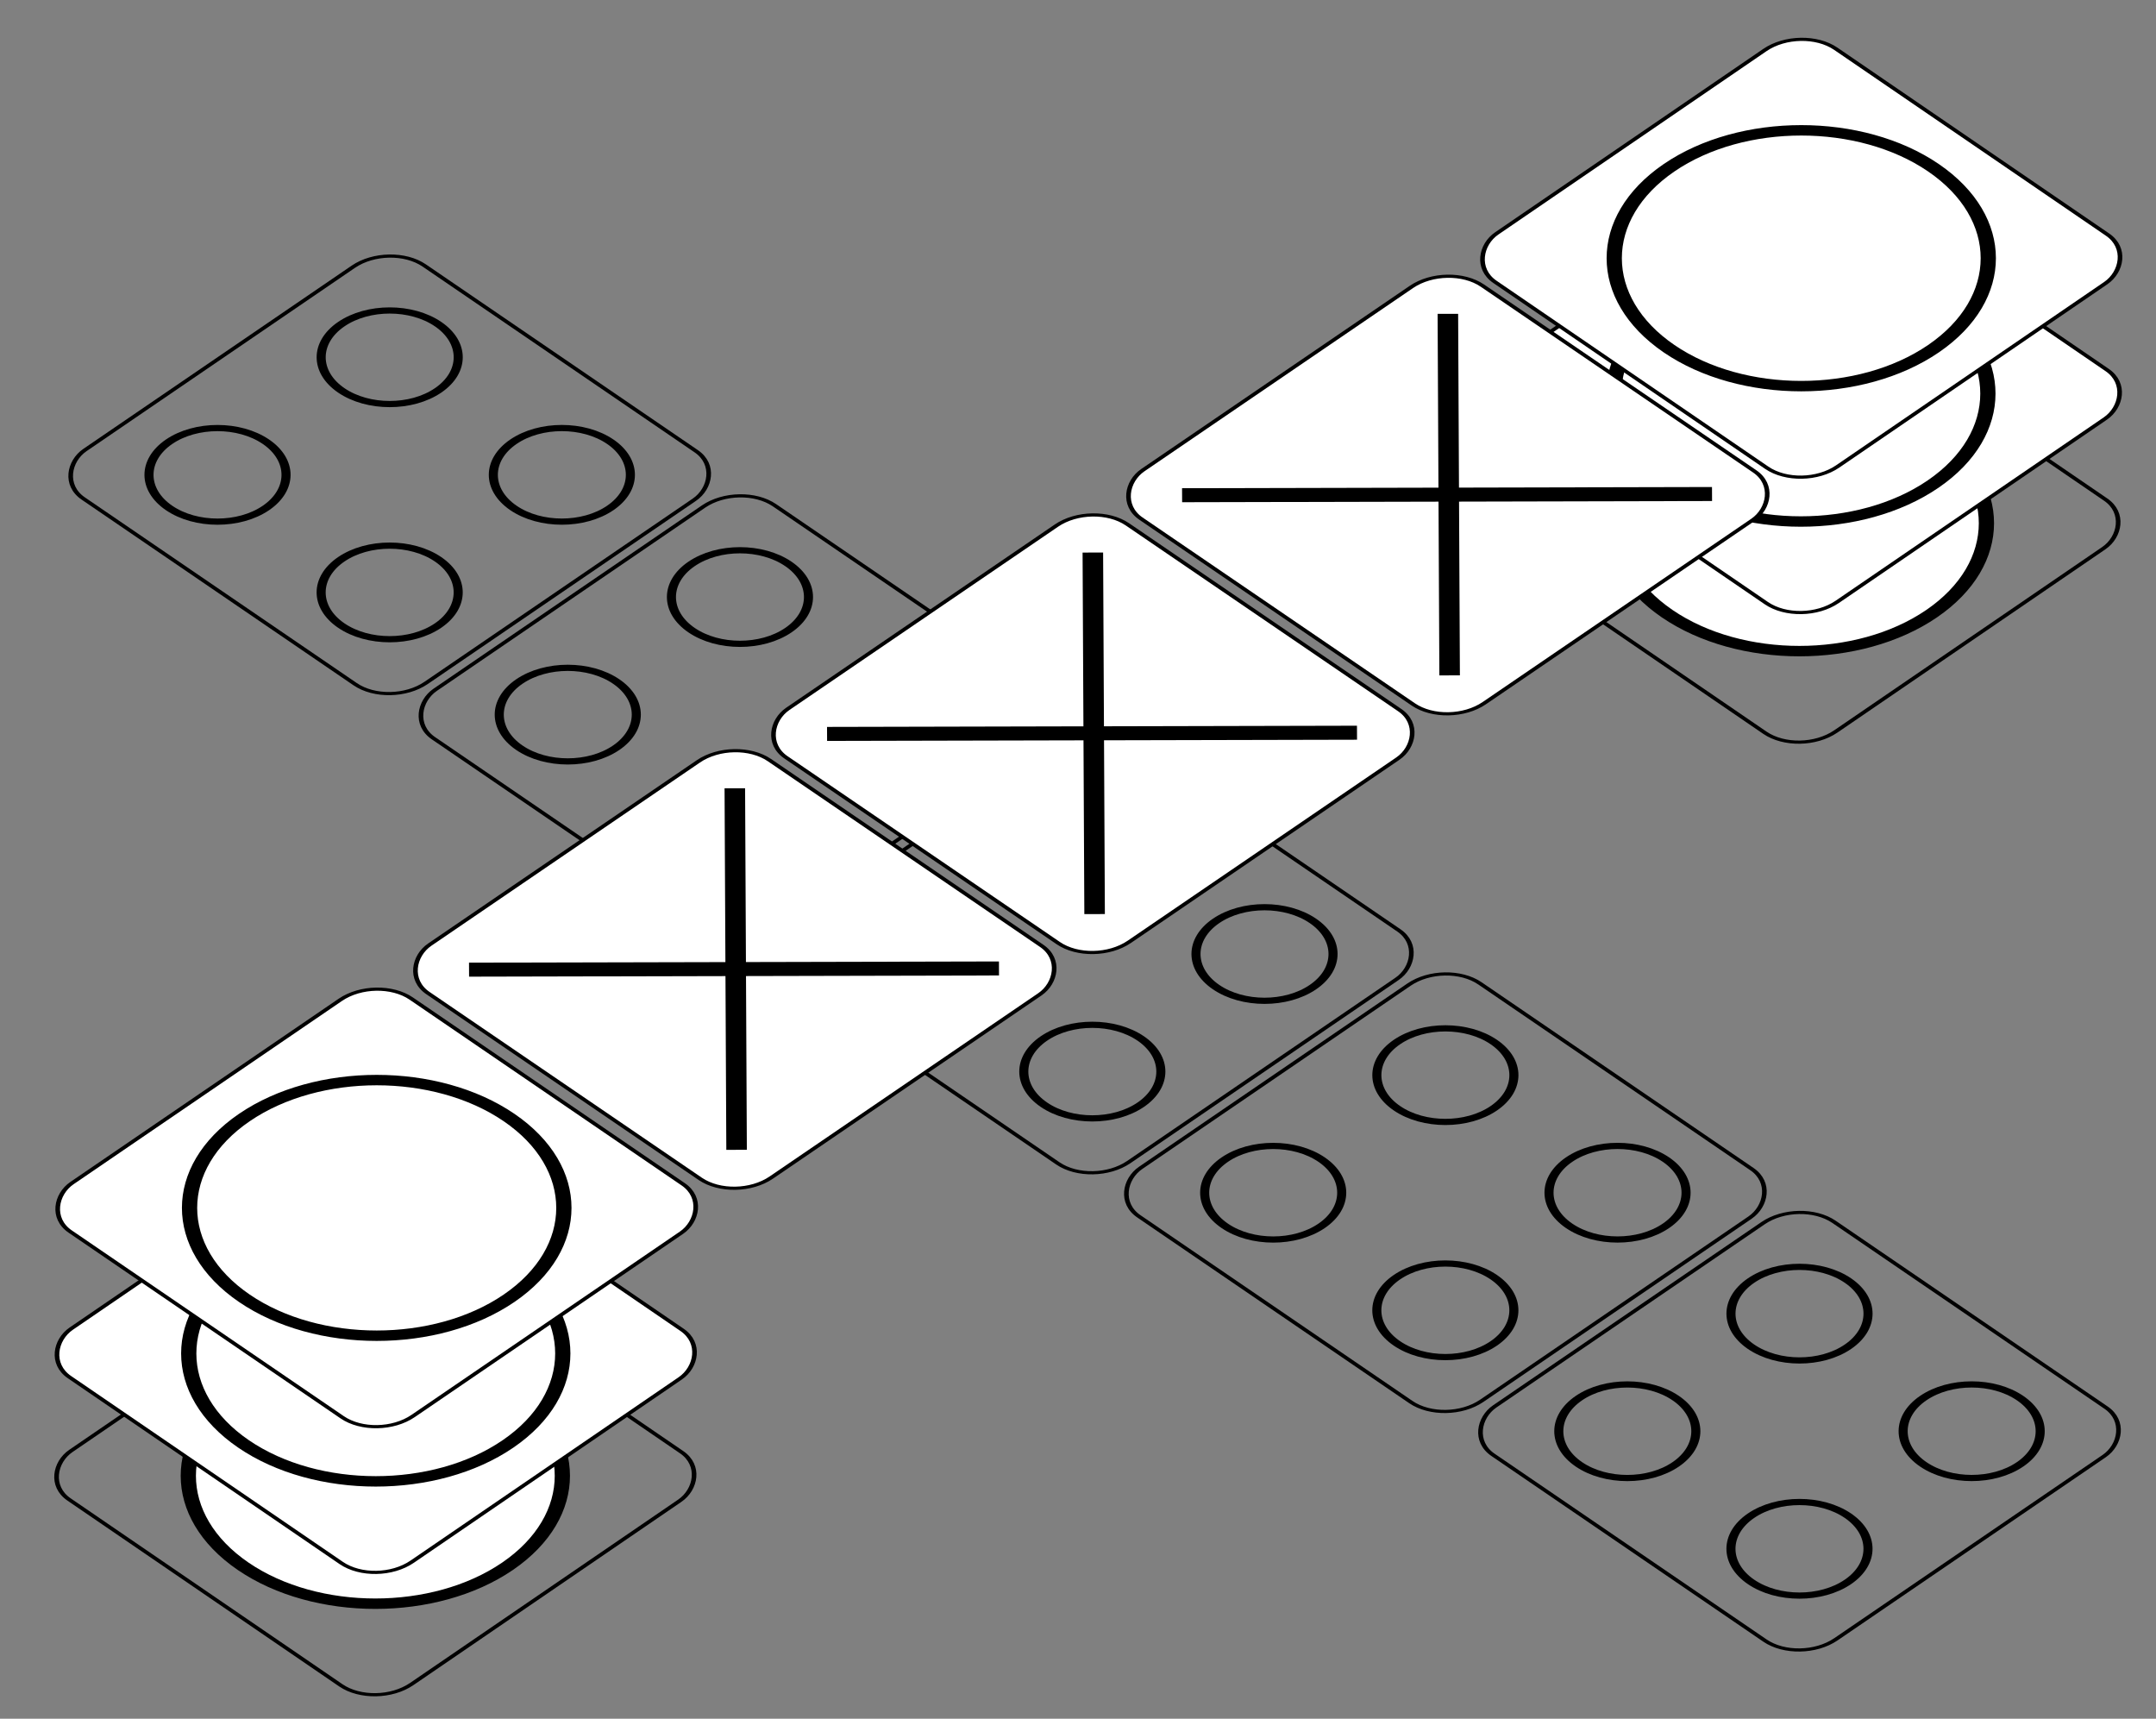 <?xml version="1.0" encoding="UTF-8" standalone="no"?>
<!-- Created with Inkscape (http://www.inkscape.org/) -->

<svg
   width="64.724mm"
   height="51.59mm"
   viewBox="0 0 64.724 51.59"
   version="1.1"
   id="svg2199"
   inkscape:version="1.2.1 (9c6d41e410, 2022-07-14)"
   sodipodi:docname="ML_WC.svg"
   xmlns:inkscape="http://www.inkscape.org/namespaces/inkscape"
   xmlns:sodipodi="http://sodipodi.sourceforge.net/DTD/sodipodi-0.dtd"
   xmlns:xlink="http://www.w3.org/1999/xlink"
   xmlns="http://www.w3.org/2000/svg"
   xmlns:svg="http://www.w3.org/2000/svg">
  <rect x="0" y="0" width="64.724" height="51.59" fill="#808080" stroke="none"/>
  <sodipodi:namedview
     id="namedview2201"
     pagecolor="#ffffff"
     bordercolor="#000000"
     borderopacity="0.25"
     inkscape:showpageshadow="2"
     inkscape:pageopacity="0.0"
     inkscape:pagecheckerboard="0"
     inkscape:deskcolor="#d1d1d1"
     inkscape:document-units="mm"
     showgrid="false"
     inkscape:zoom="1.4770342"
     inkscape:cx="411.9742"
     inkscape:cy="225.45178"
     inkscape:window-width="1920"
     inkscape:window-height="1009"
     inkscape:window-x="1912"
     inkscape:window-y="-8"
     inkscape:window-maximized="1"
     inkscape:current-layer="layer1" />
  <defs
     id="defs2196">
    <linearGradient
       inkscape:collect="always"
       xlink:href="#linearGradient958"
       id="linearGradient7587"
       gradientUnits="userSpaceOnUse"
       gradientTransform="matrix(0.438,0,0,0.461,-174.917,-55.66)"
       x1="38.472"
       y1="67.5"
       x2="66.775"
       y2="67.5" />
    <linearGradient
       id="linearGradient958"
       inkscape:swatch="solid">
      <stop
         style="stop-color:#000000;stop-opacity:1;"
         offset="0"
         id="stop956" />
    </linearGradient>
    <linearGradient
       inkscape:collect="always"
       xlink:href="#linearGradient958"
       id="linearGradient7589"
       gradientUnits="userSpaceOnUse"
       gradientTransform="matrix(0.88,-1.6636913e-8,-1.6636915e-8,0.88,-210.281,-41.659)"
       x1="67.333"
       y1="23.023"
       x2="72.466"
       y2="23.023" />
    <linearGradient
       inkscape:collect="always"
       xlink:href="#linearGradient958"
       id="linearGradient7591"
       gradientUnits="userSpaceOnUse"
       gradientTransform="matrix(0.88,-1.6636913e-8,-1.6636915e-8,0.88,-210.281,-47.917)"
       x1="67.333"
       y1="23.023"
       x2="72.466"
       y2="23.023" />
    <linearGradient
       inkscape:collect="always"
       xlink:href="#linearGradient958"
       id="linearGradient7593"
       gradientUnits="userSpaceOnUse"
       gradientTransform="matrix(0.88,-1.6636913e-8,-1.6636915e-8,0.88,-216.538,-47.917)"
       x1="67.333"
       y1="23.023"
       x2="72.466"
       y2="23.023" />
    <linearGradient
       inkscape:collect="always"
       xlink:href="#linearGradient958"
       id="linearGradient7595"
       gradientUnits="userSpaceOnUse"
       gradientTransform="matrix(0.88,-1.6636913e-8,-1.6636915e-8,0.88,-216.538,-41.659)"
       x1="67.333"
       y1="23.023"
       x2="72.466"
       y2="23.023" />
    <linearGradient
       inkscape:collect="always"
       xlink:href="#linearGradient958"
       id="linearGradient6276"
       gradientUnits="userSpaceOnUse"
       gradientTransform="matrix(0.438,0,0,0.461,-174.917,-55.66)"
       x1="38.472"
       y1="67.5"
       x2="66.775"
       y2="67.5" />
    <linearGradient
       inkscape:collect="always"
       xlink:href="#linearGradient958"
       id="linearGradient6278"
       gradientUnits="userSpaceOnUse"
       gradientTransform="matrix(0.88,-1.6636913e-8,-1.6636915e-8,0.88,-210.281,-41.659)"
       x1="67.333"
       y1="23.023"
       x2="72.466"
       y2="23.023" />
    <linearGradient
       inkscape:collect="always"
       xlink:href="#linearGradient958"
       id="linearGradient6280"
       gradientUnits="userSpaceOnUse"
       gradientTransform="matrix(0.88,-1.6636913e-8,-1.6636915e-8,0.88,-210.281,-47.917)"
       x1="67.333"
       y1="23.023"
       x2="72.466"
       y2="23.023" />
    <linearGradient
       inkscape:collect="always"
       xlink:href="#linearGradient958"
       id="linearGradient6282"
       gradientUnits="userSpaceOnUse"
       gradientTransform="matrix(0.88,-1.6636913e-8,-1.6636915e-8,0.88,-216.538,-47.917)"
       x1="67.333"
       y1="23.023"
       x2="72.466"
       y2="23.023" />
    <linearGradient
       inkscape:collect="always"
       xlink:href="#linearGradient958"
       id="linearGradient6284"
       gradientUnits="userSpaceOnUse"
       gradientTransform="matrix(0.88,-1.6636913e-8,-1.6636915e-8,0.88,-216.538,-41.659)"
       x1="67.333"
       y1="23.023"
       x2="72.466"
       y2="23.023" />
    <linearGradient
       inkscape:collect="always"
       xlink:href="#linearGradient958"
       id="linearGradient6349"
       gradientUnits="userSpaceOnUse"
       gradientTransform="matrix(0.438,0,0,0.461,-174.917,-55.66)"
       x1="38.472"
       y1="67.5"
       x2="66.775"
       y2="67.5" />
    <linearGradient
       inkscape:collect="always"
       xlink:href="#linearGradient958"
       id="linearGradient6351"
       gradientUnits="userSpaceOnUse"
       gradientTransform="matrix(0.88,-1.6636913e-8,-1.6636915e-8,0.88,-210.281,-41.659)"
       x1="67.333"
       y1="23.023"
       x2="72.466"
       y2="23.023" />
    <linearGradient
       inkscape:collect="always"
       xlink:href="#linearGradient958"
       id="linearGradient6353"
       gradientUnits="userSpaceOnUse"
       gradientTransform="matrix(0.88,-1.6636913e-8,-1.6636915e-8,0.88,-210.281,-47.917)"
       x1="67.333"
       y1="23.023"
       x2="72.466"
       y2="23.023" />
    <linearGradient
       inkscape:collect="always"
       xlink:href="#linearGradient958"
       id="linearGradient6355"
       gradientUnits="userSpaceOnUse"
       gradientTransform="matrix(0.88,-1.6636913e-8,-1.6636915e-8,0.88,-216.538,-47.917)"
       x1="67.333"
       y1="23.023"
       x2="72.466"
       y2="23.023" />
    <linearGradient
       inkscape:collect="always"
       xlink:href="#linearGradient958"
       id="linearGradient6357"
       gradientUnits="userSpaceOnUse"
       gradientTransform="matrix(0.88,-1.6636913e-8,-1.6636915e-8,0.88,-216.538,-41.659)"
       x1="67.333"
       y1="23.023"
       x2="72.466"
       y2="23.023" />
    <linearGradient
       inkscape:collect="always"
       xlink:href="#linearGradient958"
       id="linearGradient6422"
       gradientUnits="userSpaceOnUse"
       gradientTransform="matrix(0.438,0,0,0.461,-174.917,-55.66)"
       x1="38.472"
       y1="67.5"
       x2="66.775"
       y2="67.5" />
    <linearGradient
       inkscape:collect="always"
       xlink:href="#linearGradient958"
       id="linearGradient6424"
       gradientUnits="userSpaceOnUse"
       gradientTransform="matrix(0.88,-1.6636913e-8,-1.6636915e-8,0.88,-210.281,-41.659)"
       x1="67.333"
       y1="23.023"
       x2="72.466"
       y2="23.023" />
    <linearGradient
       inkscape:collect="always"
       xlink:href="#linearGradient958"
       id="linearGradient6426"
       gradientUnits="userSpaceOnUse"
       gradientTransform="matrix(0.88,-1.6636913e-8,-1.6636915e-8,0.88,-210.281,-47.917)"
       x1="67.333"
       y1="23.023"
       x2="72.466"
       y2="23.023" />
    <linearGradient
       inkscape:collect="always"
       xlink:href="#linearGradient958"
       id="linearGradient6428"
       gradientUnits="userSpaceOnUse"
       gradientTransform="matrix(0.88,-1.6636913e-8,-1.6636915e-8,0.88,-216.538,-47.917)"
       x1="67.333"
       y1="23.023"
       x2="72.466"
       y2="23.023" />
    <linearGradient
       inkscape:collect="always"
       xlink:href="#linearGradient958"
       id="linearGradient6430"
       gradientUnits="userSpaceOnUse"
       gradientTransform="matrix(0.88,-1.6636913e-8,-1.6636915e-8,0.88,-216.538,-41.659)"
       x1="67.333"
       y1="23.023"
       x2="72.466"
       y2="23.023" />
    <linearGradient
       inkscape:collect="always"
       xlink:href="#linearGradient958"
       id="linearGradient6495"
       gradientUnits="userSpaceOnUse"
       gradientTransform="matrix(0.438,0,0,0.461,-174.917,-55.66)"
       x1="38.472"
       y1="67.5"
       x2="66.775"
       y2="67.5" />
    <linearGradient
       inkscape:collect="always"
       xlink:href="#linearGradient958"
       id="linearGradient6497"
       gradientUnits="userSpaceOnUse"
       gradientTransform="matrix(0.88,-1.6636913e-8,-1.6636915e-8,0.88,-210.281,-41.659)"
       x1="67.333"
       y1="23.023"
       x2="72.466"
       y2="23.023" />
    <linearGradient
       inkscape:collect="always"
       xlink:href="#linearGradient958"
       id="linearGradient6499"
       gradientUnits="userSpaceOnUse"
       gradientTransform="matrix(0.88,-1.6636913e-8,-1.6636915e-8,0.88,-210.281,-47.917)"
       x1="67.333"
       y1="23.023"
       x2="72.466"
       y2="23.023" />
    <linearGradient
       inkscape:collect="always"
       xlink:href="#linearGradient958"
       id="linearGradient6501"
       gradientUnits="userSpaceOnUse"
       gradientTransform="matrix(0.88,-1.6636913e-8,-1.6636915e-8,0.88,-216.538,-47.917)"
       x1="67.333"
       y1="23.023"
       x2="72.466"
       y2="23.023" />
    <linearGradient
       inkscape:collect="always"
       xlink:href="#linearGradient958"
       id="linearGradient6503"
       gradientUnits="userSpaceOnUse"
       gradientTransform="matrix(0.88,-1.6636913e-8,-1.6636915e-8,0.88,-216.538,-41.659)"
       x1="67.333"
       y1="23.023"
       x2="72.466"
       y2="23.023" />
    <linearGradient
       inkscape:collect="always"
       xlink:href="#linearGradient958"
       id="linearGradient16763"
       gradientUnits="userSpaceOnUse"
       gradientTransform="matrix(0.35,0,0,0.369,90.286,6.718)"
       x1="38.472"
       y1="67.5"
       x2="66.775"
       y2="67.5" />
    <linearGradient
       inkscape:collect="always"
       xlink:href="#linearGradient3221"
       id="linearGradient18327"
       x1="221.492"
       y1="105.377"
       x2="228.098"
       y2="105.377"
       gradientUnits="userSpaceOnUse"
       gradientTransform="matrix(1.212,0,0,1.157,-163.807,-90.337)" />
    <linearGradient
       id="linearGradient3221"
       inkscape:swatch="solid">
      <stop
         style="stop-color:#ffffff;stop-opacity:1;"
         offset="0"
         id="stop3219" />
    </linearGradient>
    <linearGradient
       inkscape:collect="always"
       xlink:href="#linearGradient958"
       id="linearGradient18307"
       x1="221.625"
       y1="105.377"
       x2="227.965"
       y2="105.377"
       gradientUnits="userSpaceOnUse"
       gradientTransform="matrix(1.212,0,0,1.157,-163.807,-90.337)" />
    <linearGradient
       inkscape:collect="always"
       xlink:href="#linearGradient958"
       id="linearGradient16763-2"
       gradientUnits="userSpaceOnUse"
       gradientTransform="matrix(0.35,0,0,0.369,90.286,6.718)"
       x1="38.472"
       y1="67.5"
       x2="66.775"
       y2="67.5" />
    <linearGradient
       inkscape:collect="always"
       xlink:href="#linearGradient958"
       id="linearGradient18307-5"
       x1="221.625"
       y1="105.377"
       x2="227.965"
       y2="105.377"
       gradientUnits="userSpaceOnUse"
       gradientTransform="matrix(1.212,0,0,1.157,-163.807,-90.337)" />
    <linearGradient
       inkscape:collect="always"
       xlink:href="#linearGradient958"
       id="linearGradient16763-3"
       gradientUnits="userSpaceOnUse"
       gradientTransform="matrix(0.438,0,0,0.461,95.247,14.258)"
       x1="38.472"
       y1="67.5"
       x2="66.775"
       y2="67.5" />
    <linearGradient
       inkscape:collect="always"
       xlink:href="#linearGradient3221"
       id="linearGradient18327-3"
       x1="221.492"
       y1="105.377"
       x2="228.098"
       y2="105.377"
       gradientUnits="userSpaceOnUse"
       gradientTransform="matrix(1.517,0,0,1.448,-222.764,-107.212)" />
    <linearGradient
       inkscape:collect="always"
       xlink:href="#linearGradient958"
       id="linearGradient18307-6"
       x1="221.625"
       y1="105.377"
       x2="227.965"
       y2="105.377"
       gradientUnits="userSpaceOnUse"
       gradientTransform="matrix(1.517,0,0,1.448,-222.764,-107.212)" />
    <linearGradient
       inkscape:collect="always"
       xlink:href="#linearGradient958"
       id="linearGradient16763-9"
       gradientUnits="userSpaceOnUse"
       gradientTransform="matrix(0.35,0,0,0.369,90.286,6.718)"
       x1="38.472"
       y1="67.5"
       x2="66.775"
       y2="67.5" />
    <linearGradient
       inkscape:collect="always"
       xlink:href="#linearGradient3221"
       id="linearGradient18327-8"
       x1="221.492"
       y1="105.377"
       x2="228.098"
       y2="105.377"
       gradientUnits="userSpaceOnUse"
       gradientTransform="matrix(1.212,0,0,1.157,-163.807,-90.337)" />
    <linearGradient
       inkscape:collect="always"
       xlink:href="#linearGradient958"
       id="linearGradient18307-9"
       x1="221.625"
       y1="105.377"
       x2="227.965"
       y2="105.377"
       gradientUnits="userSpaceOnUse"
       gradientTransform="matrix(1.212,0,0,1.157,-163.807,-90.337)" />
    <linearGradient
       inkscape:collect="always"
       xlink:href="#linearGradient958"
       id="linearGradient16763-28"
       gradientUnits="userSpaceOnUse"
       gradientTransform="matrix(0.35,0,0,0.369,90.286,6.718)"
       x1="38.472"
       y1="67.5"
       x2="66.775"
       y2="67.5" />
    <linearGradient
       inkscape:collect="always"
       xlink:href="#linearGradient958"
       id="linearGradient18307-2"
       x1="221.625"
       y1="105.377"
       x2="227.965"
       y2="105.377"
       gradientUnits="userSpaceOnUse"
       gradientTransform="matrix(1.212,0,0,1.157,-163.807,-90.337)" />
    <linearGradient
       inkscape:collect="always"
       xlink:href="#linearGradient958"
       id="linearGradient16763-28-5"
       gradientUnits="userSpaceOnUse"
       gradientTransform="matrix(0.35,0,0,0.369,90.286,6.718)"
       x1="38.472"
       y1="67.5"
       x2="66.775"
       y2="67.5" />
    <linearGradient
       inkscape:collect="always"
       xlink:href="#linearGradient958"
       id="linearGradient18307-2-3"
       x1="221.625"
       y1="105.377"
       x2="227.965"
       y2="105.377"
       gradientUnits="userSpaceOnUse"
       gradientTransform="matrix(1.212,0,0,1.157,-163.807,-90.337)" />
    <linearGradient
       inkscape:collect="always"
       xlink:href="#linearGradient958"
       id="linearGradient7963"
       gradientUnits="userSpaceOnUse"
       gradientTransform="matrix(0.35,0,0,0.369,117.755,33.126)"
       x1="38.472"
       y1="67.5"
       x2="66.775"
       y2="67.5" />
    <linearGradient
       inkscape:collect="always"
       xlink:href="#linearGradient958"
       id="linearGradient7965"
       gradientUnits="userSpaceOnUse"
       gradientTransform="matrix(1.648,0,0,1.538,-250.23,-102.759)"
       x1="232.193"
       y1="104.547"
       x2="236.873"
       y2="104.547" />
    <linearGradient
       inkscape:collect="always"
       xlink:href="#linearGradient958"
       id="linearGradient7967"
       gradientUnits="userSpaceOnUse"
       gradientTransform="matrix(0,1.648,-1.538,0,296.898,-328.392)"
       x1="232.193"
       y1="104.547"
       x2="236.873"
       y2="104.547" />
    <linearGradient
       inkscape:collect="always"
       xlink:href="#linearGradient958"
       id="linearGradient8016"
       gradientUnits="userSpaceOnUse"
       gradientTransform="matrix(0.35,0,0,0.369,117.755,33.126)"
       x1="38.472"
       y1="67.5"
       x2="66.775"
       y2="67.5" />
    <linearGradient
       inkscape:collect="always"
       xlink:href="#linearGradient958"
       id="linearGradient8018"
       gradientUnits="userSpaceOnUse"
       gradientTransform="matrix(1.648,0,0,1.538,-250.23,-102.759)"
       x1="232.193"
       y1="104.547"
       x2="236.873"
       y2="104.547" />
    <linearGradient
       inkscape:collect="always"
       xlink:href="#linearGradient958"
       id="linearGradient8020"
       gradientUnits="userSpaceOnUse"
       gradientTransform="matrix(0,1.648,-1.538,0,296.898,-328.392)"
       x1="232.193"
       y1="104.547"
       x2="236.873"
       y2="104.547" />
    <linearGradient
       inkscape:collect="always"
       xlink:href="#linearGradient958"
       id="linearGradient8069"
       gradientUnits="userSpaceOnUse"
       gradientTransform="matrix(0.35,0,0,0.369,117.755,33.126)"
       x1="38.472"
       y1="67.5"
       x2="66.775"
       y2="67.5" />
    <linearGradient
       inkscape:collect="always"
       xlink:href="#linearGradient958"
       id="linearGradient8071"
       gradientUnits="userSpaceOnUse"
       gradientTransform="matrix(1.648,0,0,1.538,-250.23,-102.759)"
       x1="232.193"
       y1="104.547"
       x2="236.873"
       y2="104.547" />
    <linearGradient
       inkscape:collect="always"
       xlink:href="#linearGradient958"
       id="linearGradient8073"
       gradientUnits="userSpaceOnUse"
       gradientTransform="matrix(0,1.648,-1.538,0,296.898,-328.392)"
       x1="232.193"
       y1="104.547"
       x2="236.873"
       y2="104.547" />
  </defs>
  <g
     inkscape:groupmode="layer"
     id="layer2"
     inkscape:label="Ebene 2"
     transform="translate(-50.157,-55.889)">
    <g
       id="g7586-0"
       transform="matrix(1.461,0,0,0.999,24.524,-27.516)"
       style="display:inline">
      <rect
         style="fill:none;fill-opacity:1;stroke:url(#linearGradient16763-9);stroke-width:0.095"
         id="rect111-5-6-5-1-6-5"
         width="9.905"
         height="9.905"
         x="103.75"
         y="26.649"
         ry="1.057"
         rx="1.003"
         inkscape:highlight-color="#3b69ee"
         transform="rotate(45)" />
      <circle
         style="display:inline;fill:url(#linearGradient18327-8);fill-opacity:1;stroke:url(#linearGradient18307-9);stroke-width:0.313"
         id="path18301-2"
         cx="108.702"
         cy="31.601"
         r="3.843"
         transform="rotate(45)" />
    </g>
    <g
       id="g7586-65"
       transform="matrix(1.461,0,0,0.999,24.568,-31.406)"
       style="display:inline;fill:#ffffff;fill-opacity:1">
      <rect
         style="fill:#ffffff;fill-opacity:1;stroke:url(#linearGradient16763-28);stroke-width:0.095"
         id="rect111-5-6-5-1-6-4"
         width="9.905"
         height="9.905"
         x="103.75"
         y="26.649"
         ry="1.057"
         rx="1.003"
         inkscape:highlight-color="#3b69ee"
         transform="rotate(45)" />
      <circle
         style="display:inline;fill:#ffffff;fill-opacity:1;stroke:url(#linearGradient18307-2);stroke-width:0.313"
         id="path18301-7"
         cx="108.702"
         cy="31.601"
         r="3.843"
         transform="rotate(45)" />
    </g>
    <g
       id="g7586-65-5"
       transform="matrix(1.461,0,0,0.999,24.58,-35.47)"
       style="display:inline;fill:#ffffff;fill-opacity:1">
      <rect
         style="fill:#ffffff;fill-opacity:1;stroke:url(#linearGradient16763-28-5);stroke-width:0.095"
         id="rect111-5-6-5-1-6-4-3"
         width="9.905"
         height="9.905"
         x="103.75"
         y="26.649"
         ry="1.057"
         rx="1.003"
         inkscape:highlight-color="#3b69ee"
         transform="rotate(45)" />
      <circle
         style="display:inline;fill:#ffffff;fill-opacity:1;stroke:url(#linearGradient18307-2-3);stroke-width:0.313"
         id="path18301-7-2"
         cx="108.702"
         cy="31.601"
         r="3.843"
         transform="rotate(45)" />
    </g>
  </g>
  <g
     inkscape:label="Ebene 1"
     inkscape:groupmode="layer"
     id="layer1"
     style="display:inline"
     transform="translate(-50.157,-55.889)">
    <g
       id="g6180"
       transform="translate(-1.013,-0.633)">
      <rect
         style="display:inline;fill:none;fill-opacity:1;stroke:url(#linearGradient7587);stroke-width:0.119"
         id="rect111-5-6-5-3-0-8"
         width="12.397"
         height="12.397"
         x="-158.067"
         y="-30.716"
         ry="1.322"
         rx="1.255"
         inkscape:highlight-color="#3b69ee"
         transform="matrix(-0.826,-0.564,0.826,-0.564,0,0)" />
      <circle
         style="display:inline;fill:none;fill-opacity:1;stroke:url(#linearGradient7589);stroke-width:0.233"
         id="path3283-84-4-3-2-1"
         cx="-148.74"
         cy="-21.389"
         transform="matrix(-0.826,-0.564,0.826,-0.564,0,0)"
         r="1.761" />
      <circle
         style="display:inline;fill:none;fill-opacity:1;stroke:url(#linearGradient7591);stroke-width:0.233"
         id="path3283-0-39-6-5-5-7"
         cx="-148.74"
         cy="-27.647"
         transform="matrix(-0.826,-0.564,0.826,-0.564,0,0)"
         r="1.761" />
      <circle
         style="display:inline;fill:none;fill-opacity:1;stroke:url(#linearGradient7593);stroke-width:0.233"
         id="path3283-0-3-8-3-9-3-4"
         cx="-154.997"
         cy="-27.647"
         transform="matrix(-0.826,-0.564,0.826,-0.564,0,0)"
         r="1.761" />
      <circle
         style="display:inline;fill:none;fill-opacity:1;stroke:url(#linearGradient7595);stroke-width:0.233"
         id="path3283-8-3-1-7-0-8"
         cx="-154.997"
         cy="-21.389"
         transform="matrix(-0.826,-0.564,0.826,-0.564,0,0)"
         r="1.761" />
    </g>
    <g
       id="g6180-9"
       transform="translate(-11.644,-7.792)">
      <rect
         style="display:inline;fill:none;fill-opacity:1;stroke:url(#linearGradient6276);stroke-width:0.119"
         id="rect111-5-6-5-3-0-8-3"
         width="12.397"
         height="12.397"
         x="-158.067"
         y="-30.716"
         ry="1.322"
         rx="1.255"
         inkscape:highlight-color="#3b69ee"
         transform="matrix(-0.826,-0.564,0.826,-0.564,0,0)" />
      <circle
         style="display:inline;fill:none;fill-opacity:1;stroke:url(#linearGradient6278);stroke-width:0.233"
         id="path3283-84-4-3-2-1-6"
         cx="-148.74"
         cy="-21.389"
         transform="matrix(-0.826,-0.564,0.826,-0.564,0,0)"
         r="1.761" />
      <circle
         style="display:inline;fill:none;fill-opacity:1;stroke:url(#linearGradient6280);stroke-width:0.233"
         id="path3283-0-39-6-5-5-7-6"
         cx="-148.74"
         cy="-27.647"
         transform="matrix(-0.826,-0.564,0.826,-0.564,0,0)"
         r="1.761" />
      <circle
         style="display:inline;fill:none;fill-opacity:1;stroke:url(#linearGradient6282);stroke-width:0.233"
         id="path3283-0-3-8-3-9-3-4-2"
         cx="-154.997"
         cy="-27.647"
         transform="matrix(-0.826,-0.564,0.826,-0.564,0,0)"
         r="1.761" />
      <circle
         style="display:inline;fill:none;fill-opacity:1;stroke:url(#linearGradient6284);stroke-width:0.233"
         id="path3283-8-3-1-7-0-8-8"
         cx="-154.997"
         cy="-21.389"
         transform="matrix(-0.826,-0.564,0.826,-0.564,0,0)"
         r="1.761" />
    </g>
    <g
       id="g6180-5"
       transform="translate(-22.242,-14.957)">
      <rect
         style="display:inline;fill:none;fill-opacity:1;stroke:url(#linearGradient6349);stroke-width:0.119"
         id="rect111-5-6-5-3-0-8-37"
         width="12.397"
         height="12.397"
         x="-158.067"
         y="-30.716"
         ry="1.322"
         rx="1.255"
         inkscape:highlight-color="#3b69ee"
         transform="matrix(-0.826,-0.564,0.826,-0.564,0,0)" />
      <circle
         style="display:inline;fill:none;fill-opacity:1;stroke:url(#linearGradient6351);stroke-width:0.233"
         id="path3283-84-4-3-2-1-3"
         cx="-148.74"
         cy="-21.389"
         transform="matrix(-0.826,-0.564,0.826,-0.564,0,0)"
         r="1.761" />
      <circle
         style="display:inline;fill:none;fill-opacity:1;stroke:url(#linearGradient6353);stroke-width:0.233"
         id="path3283-0-39-6-5-5-7-4"
         cx="-148.74"
         cy="-27.647"
         transform="matrix(-0.826,-0.564,0.826,-0.564,0,0)"
         r="1.761" />
      <circle
         style="display:inline;fill:none;fill-opacity:1;stroke:url(#linearGradient6355);stroke-width:0.233"
         id="path3283-0-3-8-3-9-3-4-1"
         cx="-154.997"
         cy="-27.647"
         transform="matrix(-0.826,-0.564,0.826,-0.564,0,0)"
         r="1.761" />
      <circle
         style="display:inline;fill:none;fill-opacity:1;stroke:url(#linearGradient6357);stroke-width:0.233"
         id="path3283-8-3-1-7-0-8-82"
         cx="-154.997"
         cy="-21.389"
         transform="matrix(-0.826,-0.564,0.826,-0.564,0,0)"
         r="1.761" />
    </g>
    <g
       id="g6180-1"
       transform="translate(-32.821,-22.143)">
      <rect
         style="display:inline;fill:none;fill-opacity:1;stroke:url(#linearGradient6422);stroke-width:0.119"
         id="rect111-5-6-5-3-0-8-8"
         width="12.397"
         height="12.397"
         x="-158.067"
         y="-30.716"
         ry="1.322"
         rx="1.255"
         inkscape:highlight-color="#3b69ee"
         transform="matrix(-0.826,-0.564,0.826,-0.564,0,0)" />
      <circle
         style="display:inline;fill:none;fill-opacity:1;stroke:url(#linearGradient6424);stroke-width:0.233"
         id="path3283-84-4-3-2-1-4"
         cx="-148.74"
         cy="-21.389"
         transform="matrix(-0.826,-0.564,0.826,-0.564,0,0)"
         r="1.761" />
      <circle
         style="display:inline;fill:none;fill-opacity:1;stroke:url(#linearGradient6426);stroke-width:0.233"
         id="path3283-0-39-6-5-5-7-0"
         cx="-148.74"
         cy="-27.647"
         transform="matrix(-0.826,-0.564,0.826,-0.564,0,0)"
         r="1.761" />
      <circle
         style="display:inline;fill:none;fill-opacity:1;stroke:url(#linearGradient6428);stroke-width:0.233"
         id="path3283-0-3-8-3-9-3-4-9"
         cx="-154.997"
         cy="-27.647"
         transform="matrix(-0.826,-0.564,0.826,-0.564,0,0)"
         r="1.761" />
      <circle
         style="display:inline;fill:none;fill-opacity:1;stroke:url(#linearGradient6430);stroke-width:0.233"
         id="path3283-8-3-1-7-0-8-0"
         cx="-154.997"
         cy="-21.389"
         transform="matrix(-0.826,-0.564,0.826,-0.564,0,0)"
         r="1.761" />
    </g>
    <g
       id="g6180-0"
       transform="translate(-43.336,-29.34)">
      <rect
         style="display:inline;fill:none;fill-opacity:1;stroke:url(#linearGradient6495);stroke-width:0.119"
         id="rect111-5-6-5-3-0-8-7"
         width="12.397"
         height="12.397"
         x="-158.067"
         y="-30.716"
         ry="1.322"
         rx="1.255"
         inkscape:highlight-color="#3b69ee"
         transform="matrix(-0.826,-0.564,0.826,-0.564,0,0)" />
      <circle
         style="display:inline;fill:none;fill-opacity:1;stroke:url(#linearGradient6497);stroke-width:0.233"
         id="path3283-84-4-3-2-1-67"
         cx="-148.74"
         cy="-21.389"
         transform="matrix(-0.826,-0.564,0.826,-0.564,0,0)"
         r="1.761" />
      <circle
         style="display:inline;fill:none;fill-opacity:1;stroke:url(#linearGradient6499);stroke-width:0.233"
         id="path3283-0-39-6-5-5-7-5"
         cx="-148.74"
         cy="-27.647"
         transform="matrix(-0.826,-0.564,0.826,-0.564,0,0)"
         r="1.761" />
      <circle
         style="display:inline;fill:none;fill-opacity:1;stroke:url(#linearGradient6501);stroke-width:0.233"
         id="path3283-0-3-8-3-9-3-4-8"
         cx="-154.997"
         cy="-27.647"
         transform="matrix(-0.826,-0.564,0.826,-0.564,0,0)"
         r="1.761" />
      <circle
         style="display:inline;fill:none;fill-opacity:1;stroke:url(#linearGradient6503);stroke-width:0.233"
         id="path3283-8-3-1-7-0-8-4"
         cx="-154.997"
         cy="-21.389"
         transform="matrix(-0.826,-0.564,0.826,-0.564,0,0)"
         r="1.761" />
    </g>
    <g
       id="g7597-0"
       transform="matrix(1.035,0.706,-1.035,0.706,-8.681,-52.103)"
       style="fill:#ffffff;fill-opacity:1">
      <g
         id="g7591-5"
         style="fill:#ffffff;fill-opacity:1">
        <rect
           style="fill:#ffffff;fill-opacity:1;stroke:url(#linearGradient7963);stroke-width:0.095"
           id="rect111-5-6-5-5-15-0"
           width="9.905"
           height="9.905"
           x="131.219"
           y="53.057"
           ry="1.057"
           rx="1.003"
           inkscape:highlight-color="#3b69ee" />
        <path
           style="fill:#ffffff;fill-opacity:1;stroke:url(#linearGradient7965);stroke-width:0.421"
           d="m 132.32,54.158 7.711,7.66"
           id="path18448-0" />
        <path
           style="fill:#ffffff;fill-opacity:1;stroke:url(#linearGradient7967);stroke-width:0.421"
           d="m 139.981,54.157 -7.66,7.711"
           id="path18448-5-6" />
      </g>
    </g>
    <g
       id="g7597-09"
       transform="matrix(1.035,0.706,-1.035,0.706,2.067,-59.179)"
       style="fill:#ffffff;fill-opacity:1">
      <g
         id="g7591-9"
         style="fill:#ffffff;fill-opacity:1">
        <rect
           style="fill:#ffffff;fill-opacity:1;stroke:url(#linearGradient8016);stroke-width:0.095"
           id="rect111-5-6-5-5-15-7"
           width="9.905"
           height="9.905"
           x="131.219"
           y="53.057"
           ry="1.057"
           rx="1.003"
           inkscape:highlight-color="#3b69ee" />
        <path
           style="fill:#ffffff;fill-opacity:1;stroke:url(#linearGradient8018);stroke-width:0.421"
           d="m 132.32,54.158 7.711,7.66"
           id="path18448-8" />
        <path
           style="fill:#ffffff;fill-opacity:1;stroke:url(#linearGradient8020);stroke-width:0.421"
           d="m 139.981,54.157 -7.66,7.711"
           id="path18448-5-3" />
      </g>
    </g>
    <g
       id="g7597-7"
       transform="matrix(1.035,0.706,-1.035,0.706,12.725,-66.344)"
       style="fill:#ffffff;fill-opacity:1">
      <g
         id="g7591-8"
         style="fill:#ffffff;fill-opacity:1">
        <rect
           style="fill:#ffffff;fill-opacity:1;stroke:url(#linearGradient8069);stroke-width:0.095"
           id="rect111-5-6-5-5-15-3"
           width="9.905"
           height="9.905"
           x="131.219"
           y="53.057"
           ry="1.057"
           rx="1.003"
           inkscape:highlight-color="#3b69ee" />
        <path
           style="fill:#ffffff;fill-opacity:1;stroke:url(#linearGradient8071);stroke-width:0.421"
           d="m 132.32,54.158 7.711,7.66"
           id="path18448-6" />
        <path
           style="fill:#ffffff;fill-opacity:1;stroke:url(#linearGradient8073);stroke-width:0.421"
           d="m 139.981,54.157 -7.66,7.711"
           id="path18448-5-4" />
      </g>
    </g>
    <g
       id="g7586"
       transform="matrix(1.461,0,0,0.999,-18.227,1.077)">
      <rect
         style="fill:none;fill-opacity:1;stroke:url(#linearGradient16763);stroke-width:0.095"
         id="rect111-5-6-5-1-6"
         width="9.905"
         height="9.905"
         x="103.75"
         y="26.649"
         ry="1.057"
         rx="1.003"
         inkscape:highlight-color="#3b69ee"
         transform="rotate(45)" />
      <circle
         style="display:inline;fill:url(#linearGradient18327);fill-opacity:1;stroke:url(#linearGradient18307);stroke-width:0.313"
         id="path18301"
         cx="108.702"
         cy="31.601"
         r="3.843"
         transform="rotate(45)" />
    </g>
    <g
       id="g7586-6"
       transform="matrix(1.461,0,0,0.999,-18.214,-2.595)"
       style="fill:#ffffff;fill-opacity:1">
      <rect
         style="fill:#ffffff;fill-opacity:1;stroke:url(#linearGradient16763-2);stroke-width:0.095"
         id="rect111-5-6-5-1-6-9"
         width="9.905"
         height="9.905"
         x="103.75"
         y="26.649"
         ry="1.057"
         rx="1.003"
         inkscape:highlight-color="#3b69ee"
         transform="rotate(45)" />
      <circle
         style="display:inline;fill:#ffffff;fill-opacity:1;stroke:url(#linearGradient18307-5);stroke-width:0.313"
         id="path18301-1"
         cx="108.702"
         cy="31.601"
         r="3.843"
         transform="rotate(45)" />
    </g>
    <g
       id="g8084"
       transform="translate(1.254,-0.179)">
      <rect
         style="fill:#ffffff;fill-opacity:1;stroke:url(#linearGradient16763-3);stroke-width:0.119"
         id="rect111-5-6-5-1-6-1"
         width="12.397"
         height="12.397"
         x="112.098"
         y="39.202"
         ry="1.322"
         rx="1.255"
         inkscape:highlight-color="#3b69ee"
         transform="matrix(0.826,0.564,-0.826,0.564,0,0)" />
      <circle
         style="display:inline;fill:url(#linearGradient18327-3);fill-opacity:1;stroke:url(#linearGradient18307-6);stroke-width:0.392"
         id="path18301-3"
         cx="118.296"
         cy="45.4"
         r="4.81"
         transform="matrix(0.826,0.564,-0.826,0.564,0,0)" />
    </g>
    <g
       id="g7586-66"
       transform="matrix(1.461,0,0,0.999,26.14,-34.171)" />
  </g>
</svg>
